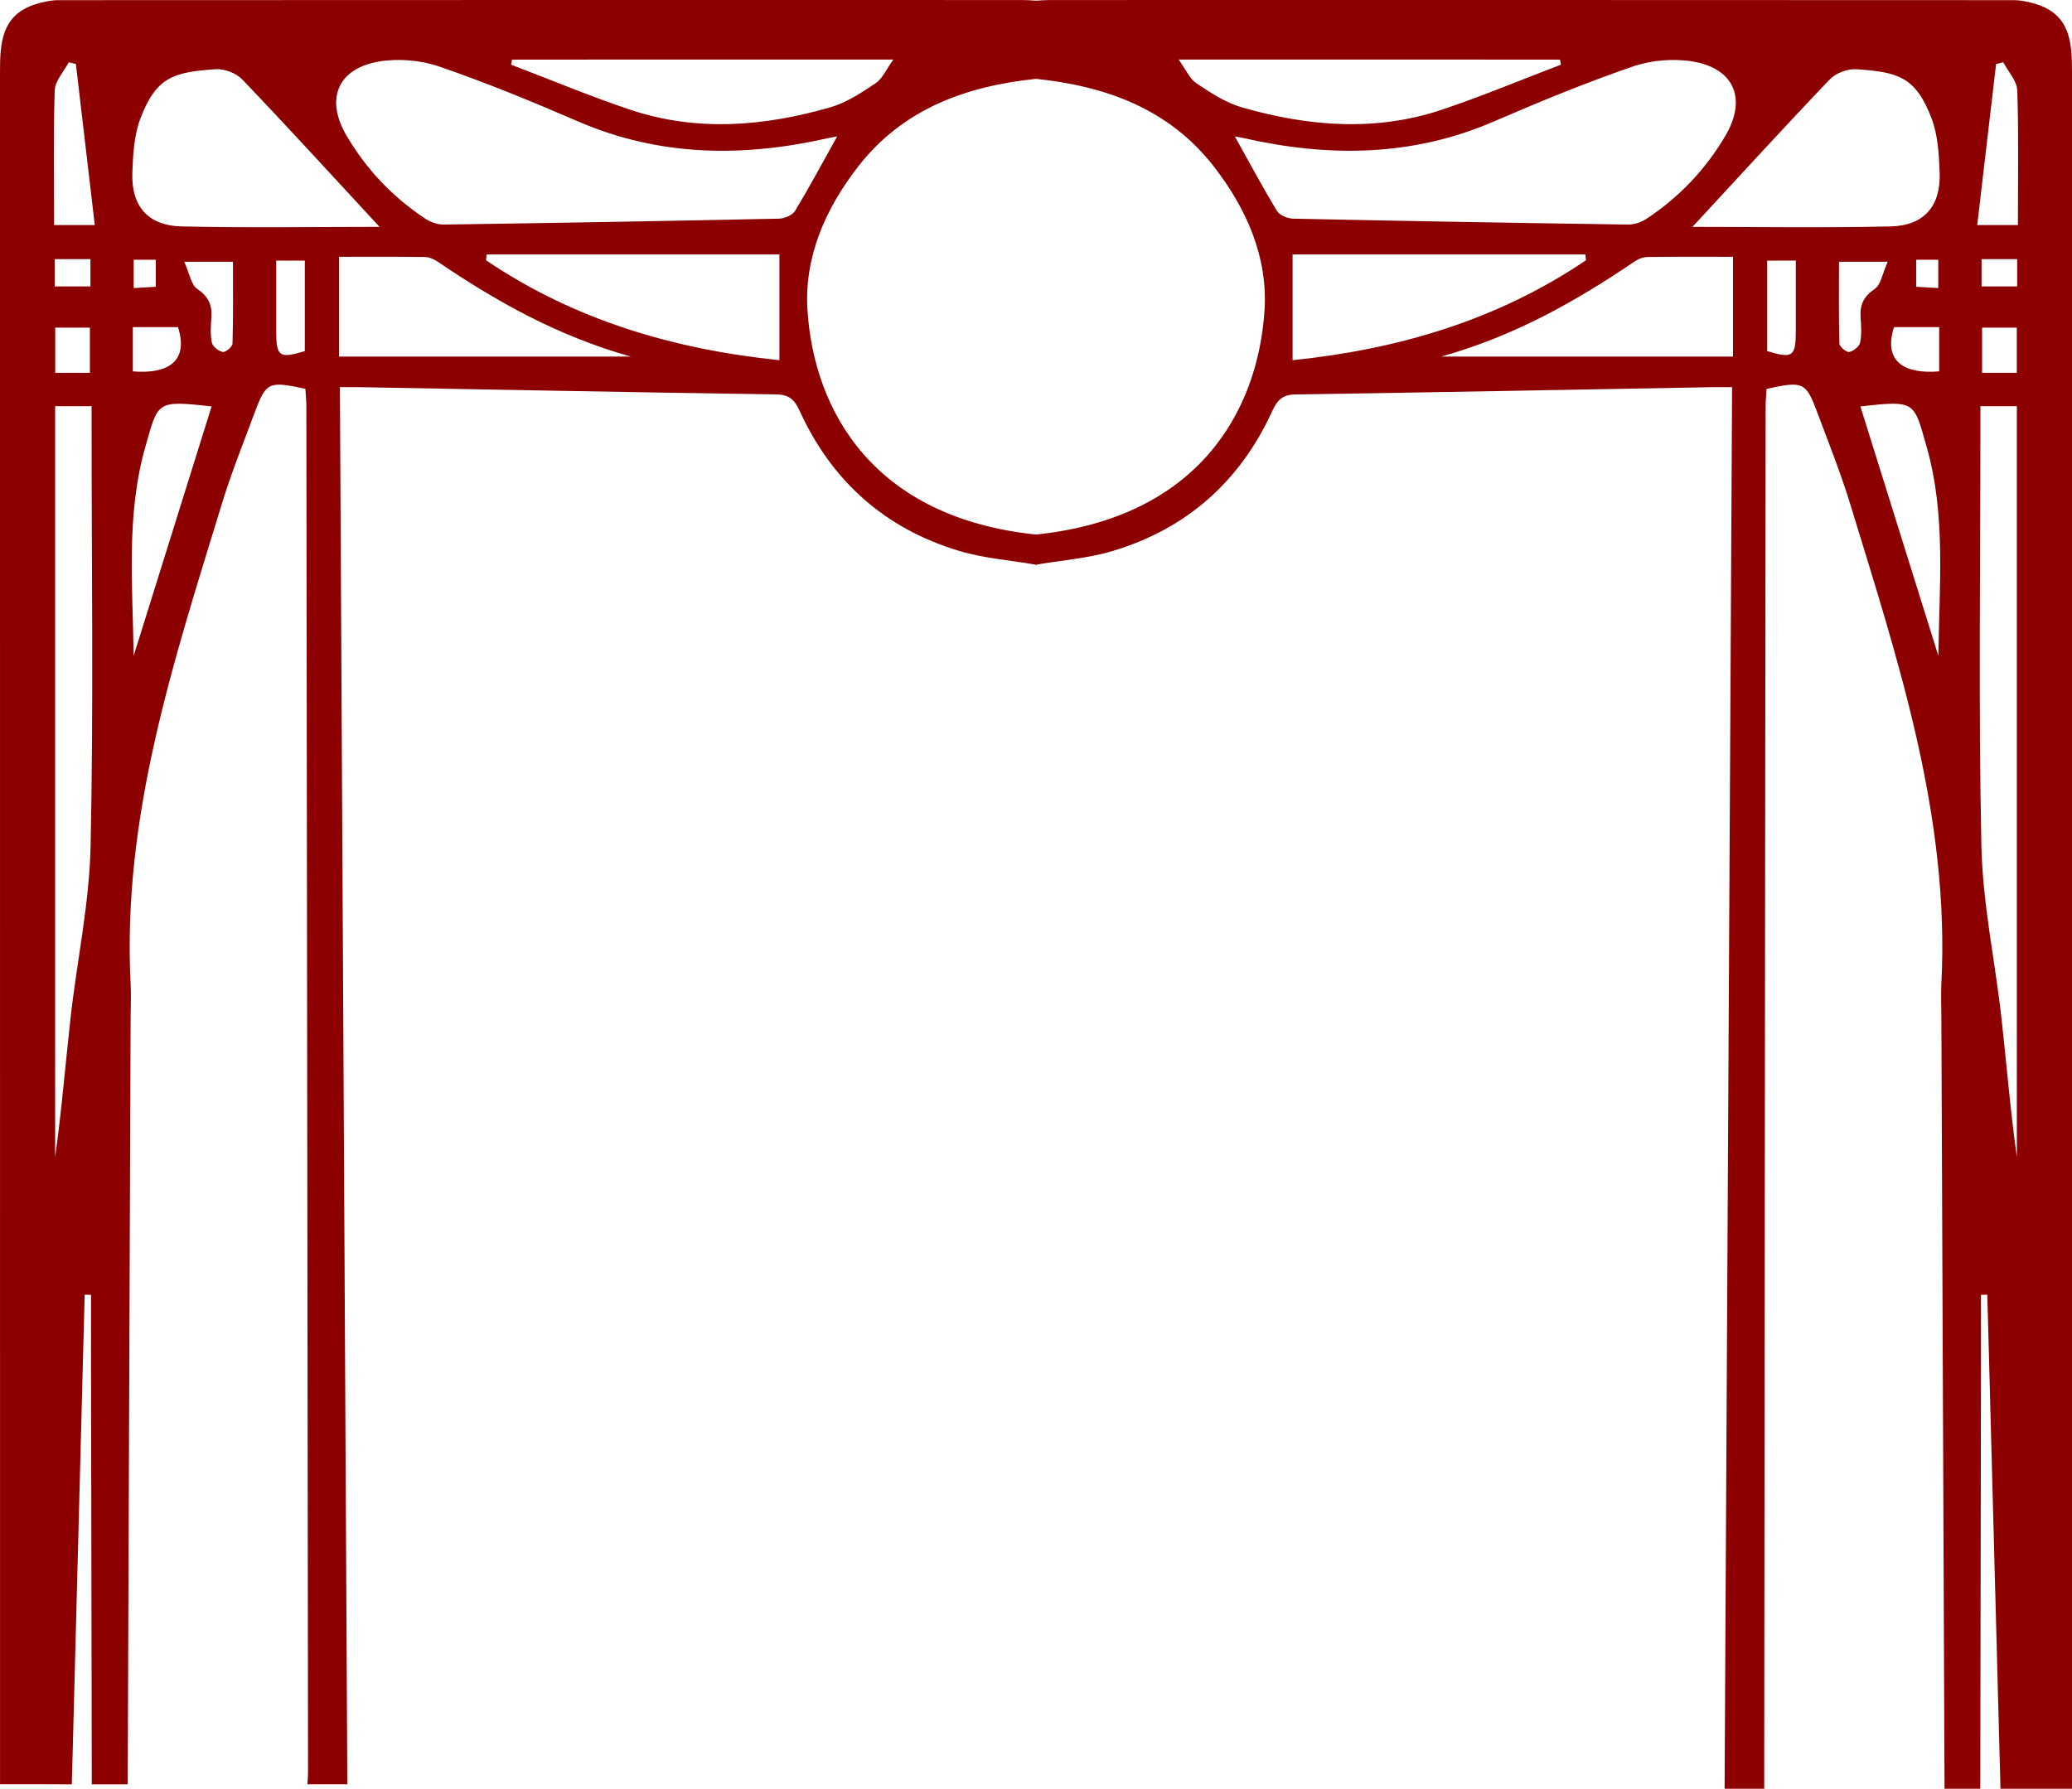 <svg width="1333" height="1151" viewBox="0 0 1333 1151" fill="none" xmlns="http://www.w3.org/2000/svg">
<path d="M1333 1151C1333 783.741 1332.97 413.588 1333 46.33C1333 27.709 1332.05 9.601 1310.09 2.692C1305.29 1.177 1300.1 0.098 1295.09 0.098C1088.36 -0.03 881.6 -0.005 674.867 0.021C672.324 0.021 669.782 0.278 666.212 0.458C666.212 17.05 666.212 33.436 666.212 50.696C711.185 55.345 751.92 69.856 780.892 107.124C801.953 134.221 815.771 165.453 813.511 199.793C809.247 264.543 771.029 333.3 666.083 344.01C666.083 349.198 666.083 354.54 666.083 363.427C682.804 360.551 699.781 359.318 715.731 354.566C763.452 340.286 797.818 309.798 818.519 264.44C821.755 257.377 825.146 253.91 833.467 253.807C923.336 252.471 1013.21 250.725 1103.07 249.107C1106.44 249.055 1109.8 249.107 1114.32 249.107C1112.73 549.355 1111.09 851.599 1109.5 1151C1118.05 1151 1126.45 1151 1135 1151C1135 1148.5 1135 1143.07 1135 1140.5C1135.33 847.417 1135.51 554.287 1135.9 261.23C1135.9 257.48 1136.34 253.73 1136.54 250.211C1160.32 245.1 1161.79 245.691 1169.37 266.033C1176.53 285.27 1184.21 304.379 1190.2 323.976C1221.09 424.967 1254.61 525.52 1248.94 633.497C1248.58 640.329 1248.94 647.187 1248.96 654.019C1249.58 818.732 1250.36 986.287 1251 1151C1258.71 1151 1266.29 1151 1274 1151C1274.15 1061.7 1274.29 969.575 1274.44 880.271C1274.47 864.578 1274.44 848.885 1274.44 833.192C1275.8 833.166 1277.16 833.14 1278.52 833.115C1281.27 938.138 1284.23 1045.98 1287 1151C1302.5 1151 1317 1151 1333 1151ZM794.427 87.81C795.891 88.067 797.895 88.349 799.872 88.811C854.606 101.243 908.337 100.909 960.887 78.23C990.321 65.516 1020.01 53.264 1050.32 42.837C1062.34 38.701 1076.72 37.469 1089.23 39.6C1115.94 44.198 1123.83 63.872 1110.06 87.296C1097.3 108.999 1080.29 126.927 1059.23 140.822C1055.89 143.005 1051.37 144.546 1047.44 144.495C975.578 143.467 903.688 142.235 831.824 140.693C828.253 140.616 823.168 138.459 821.447 135.634C812.047 120.043 803.443 103.965 794.427 87.81ZM1088.82 145.984C1118.49 113.931 1147.41 82.236 1177.05 51.21C1180.95 47.1 1188.58 44.147 1194.23 44.532C1221.45 46.407 1232.45 49.54 1242.64 76.149C1246.75 86.911 1247.42 99.342 1247.86 111.105C1248.63 132.629 1237.84 145.214 1216.16 145.702C1173.53 146.678 1130.89 145.984 1088.82 145.984ZM1297.53 261.358C1297.53 423.323 1297.53 583.901 1297.53 744.504C1293.34 714.787 1290.95 684.994 1287.64 655.303C1283.53 618.369 1275.52 581.563 1274.72 544.578C1272.8 454.786 1274.08 364.917 1274.08 275.099C1274.08 270.604 1274.08 266.11 1274.08 261.358C1282.79 261.358 1289.54 261.358 1297.53 261.358ZM831.567 163.732C894.159 163.732 957.034 163.732 1019.93 163.732C1020.06 164.991 1020.19 166.249 1020.32 167.482C963.07 206.163 899.116 224.861 831.567 231.77C831.567 207.55 831.567 185.435 831.567 163.732ZM1114.92 229.458C1052.61 229.458 991.374 229.458 927.138 229.458C974.191 216.256 1013.77 193.963 1051.63 168.227C1053.97 166.635 1057.1 165.402 1059.87 165.376C1078.11 165.119 1096.35 165.248 1114.92 165.248C1114.92 187.542 1114.92 207.344 1114.92 229.458ZM1003.6 38.342C1003.81 39.446 1004.01 40.551 1004.19 41.629C978.712 51.338 953.49 61.92 927.651 70.576C884.759 84.959 841.507 81.337 798.845 69.06C788.469 66.081 778.811 59.66 769.668 53.573C765.327 50.67 762.964 44.84 758.264 38.316C842.354 38.342 922.977 38.342 1003.6 38.342ZM1196.87 261.538C1232.65 257.48 1231.16 258.43 1239.41 287.222C1252.07 331.425 1247.57 376.86 1247.03 422.039C1230.29 368.538 1213.57 315.038 1196.87 261.538ZM1298.2 144.803C1289.31 144.803 1282.33 144.803 1272.03 144.803C1276.16 109.41 1280.17 75.302 1284.17 41.193C1285.72 40.807 1287.26 40.448 1288.77 40.063C1291.91 46.073 1297.56 52.006 1297.79 58.119C1298.74 86.603 1298.2 115.138 1298.2 144.803ZM1155.32 167.688C1155.32 183.304 1155.32 198.098 1155.32 212.892C1155.32 229.51 1153.31 230.922 1136.9 225.914C1136.9 206.548 1136.9 187.182 1136.9 167.713C1143.19 167.688 1148.51 167.688 1155.32 167.688ZM1214.44 168.432C1211 176.086 1210.08 183.175 1206.15 185.846C1199.13 190.624 1196.46 195.915 1196.98 203.877C1197.34 209.399 1197.8 215.101 1196.69 220.443C1196.18 222.96 1192.38 225.965 1189.66 226.479C1187.86 226.813 1183.44 223.14 1183.39 221.188C1182.88 203.851 1183.11 186.488 1183.11 168.432C1192.94 168.432 1201.27 168.432 1214.44 168.432ZM1247.55 238.961C1226.33 240.785 1211.18 233.516 1218.47 210.503C1228.18 210.503 1237.61 210.503 1247.55 210.503C1247.55 220.623 1247.55 229.407 1247.55 238.961ZM1275.16 239.912C1275.16 228.97 1275.16 219.852 1275.16 210.811C1283.35 210.811 1290.39 210.811 1297.48 210.811C1297.48 221.008 1297.48 230.229 1297.48 239.912C1289.67 239.912 1282.66 239.912 1275.16 239.912ZM1297.74 184.305C1289.82 184.305 1282.48 184.305 1274.83 184.305C1274.83 177.936 1274.83 172.619 1274.83 166.737C1282.89 166.737 1290.21 166.737 1297.74 166.737C1297.74 173.133 1297.74 178.552 1297.74 184.305ZM1246.98 167.123C1246.98 173.492 1246.98 179.014 1246.98 185.358C1241.49 185.05 1237.12 184.793 1232.75 184.536C1232.75 177.884 1232.75 172.619 1232.75 167.123C1237.97 167.123 1242.33 167.123 1246.98 167.123Z" fill="#8D0000"/>
<path d="M0.026 1148.08C0.026 780.822 0.026 413.588 0 46.33C0 27.709 0.95 9.601 22.91 2.692C27.713 1.177 32.901 0.098 37.91 0.098C244.642 -0.03 451.375 -0.005 658.133 0.021C660.676 0.021 663.218 0.278 666.788 0.458C666.788 17.05 666.788 33.436 666.788 50.696C621.815 55.345 581.08 69.856 552.108 107.124C531.047 134.221 517.229 165.453 519.489 199.793C523.753 264.543 561.971 333.3 666.917 344.01C666.917 349.198 666.917 354.54 666.917 363.427C650.196 360.551 633.219 359.318 617.269 354.566C569.548 340.286 535.182 309.798 514.481 264.44C511.245 257.377 507.854 253.91 499.533 253.807C409.664 252.471 319.794 250.725 229.925 249.107C226.561 249.055 223.196 249.107 218.676 249.107C220.268 549.355 221.86 848.731 223.453 1148.13C214.9 1148.13 206.321 1148.13 197.769 1148.13C197.923 1145.56 198.18 1143.02 198.18 1140.45C197.846 847.369 197.486 554.287 197.101 261.23C197.101 257.48 196.664 253.73 196.459 250.211C172.675 245.1 171.211 245.691 163.634 266.033C156.468 285.27 148.789 304.379 142.804 323.976C111.906 424.967 78.388 525.52 84.064 633.497C84.424 640.329 84.064 647.187 84.039 654.019C83.422 818.732 82.806 983.445 82.164 1148.16C74.459 1148.16 66.753 1148.16 59.048 1148.16C58.894 1058.85 58.714 969.575 58.56 880.271C58.534 864.578 58.56 848.885 58.56 833.192C57.199 833.166 55.838 833.14 54.476 833.115C51.728 938.138 48.98 1043.13 46.206 1148.16C30.847 1148.08 15.436 1148.08 0.026 1148.08ZM538.573 87.81C537.109 88.067 535.105 88.349 533.128 88.811C478.395 101.243 424.663 100.909 372.113 78.23C342.679 65.516 312.988 53.264 282.681 42.837C270.661 38.701 256.277 37.469 243.769 39.6C217.057 44.198 209.172 63.872 222.939 87.296C235.704 108.999 252.707 126.927 273.768 140.822C277.107 143.005 281.628 144.546 285.557 144.495C357.422 143.467 429.312 142.235 501.177 140.693C504.747 140.616 509.832 138.459 511.553 135.634C520.953 120.043 529.558 103.965 538.573 87.81ZM244.18 145.984C214.515 113.931 185.594 82.236 155.955 51.21C152.051 47.1 144.397 44.147 138.772 44.532C111.547 46.407 100.554 49.54 90.357 76.149C86.248 86.911 85.58 99.342 85.143 111.105C84.373 132.629 95.16 145.214 116.838 145.702C159.473 146.678 202.109 145.984 244.18 145.984ZM35.47 261.358C35.47 423.323 35.47 583.901 35.47 744.504C39.656 714.787 42.045 684.994 45.358 655.303C49.468 618.369 57.481 581.563 58.278 544.578C60.204 454.786 58.92 364.917 58.92 275.099C58.92 270.604 58.92 266.11 58.92 261.358C50.213 261.358 43.458 261.358 35.47 261.358ZM501.433 163.732C438.841 163.732 375.966 163.732 313.065 163.732C312.937 164.991 312.808 166.249 312.68 167.482C369.93 206.163 433.884 224.861 501.433 231.77C501.433 207.55 501.433 185.435 501.433 163.732ZM218.085 229.458C280.395 229.458 341.626 229.458 405.862 229.458C358.809 216.256 319.229 193.963 281.371 168.227C279.034 166.635 275.9 165.402 273.126 165.376C254.89 165.119 236.655 165.248 218.085 165.248C218.085 187.542 218.085 207.344 218.085 229.458ZM329.4 38.342C329.195 39.446 328.989 40.551 328.81 41.629C354.288 51.338 379.51 61.92 405.349 70.576C448.241 84.959 491.493 81.337 534.155 69.06C544.531 66.081 554.189 59.66 563.332 53.573C567.673 50.67 570.036 44.84 574.736 38.316C490.646 38.342 410.023 38.342 329.4 38.342ZM136.126 261.538C100.348 257.48 101.838 258.43 93.593 287.222C80.931 331.425 85.426 376.86 85.965 422.039C102.686 368.538 119.406 315.038 136.126 261.538ZM34.802 144.803C43.689 144.803 50.675 144.803 60.974 144.803C56.839 109.41 52.833 75.302 48.826 41.193C47.285 40.807 45.744 40.448 44.228 40.063C41.095 46.073 35.444 52.006 35.213 58.119C34.263 86.603 34.802 115.138 34.802 144.803ZM177.684 167.688C177.684 183.304 177.684 198.098 177.684 212.892C177.684 229.51 179.687 230.922 196.099 225.914C196.099 206.548 196.099 187.182 196.099 167.713C189.806 167.688 184.464 167.688 177.684 167.688ZM118.533 168.432C121.974 176.086 122.899 183.175 126.829 185.846C133.841 190.624 136.512 195.915 135.998 203.877C135.638 209.399 135.176 215.101 136.281 220.443C136.794 222.96 140.596 225.965 143.318 226.479C145.116 226.813 149.534 223.14 149.585 221.188C150.099 203.851 149.868 186.488 149.868 168.432C140.056 168.432 131.709 168.432 118.533 168.432ZM85.451 238.961C106.667 240.785 121.82 233.516 114.526 210.503C104.817 210.503 95.391 210.503 85.451 210.503C85.451 220.623 85.451 229.407 85.451 238.961ZM57.841 239.912C57.841 228.97 57.841 219.852 57.841 210.811C49.648 210.811 42.61 210.811 35.521 210.811C35.521 221.008 35.521 230.229 35.521 239.912C43.329 239.912 50.341 239.912 57.841 239.912ZM35.264 184.305C43.175 184.305 50.521 184.305 58.175 184.305C58.175 177.936 58.175 172.619 58.175 166.737C50.11 166.737 42.79 166.737 35.264 166.737C35.264 173.133 35.264 178.552 35.264 184.305ZM86.016 167.123C86.016 173.492 86.016 179.014 86.016 185.358C91.513 185.05 95.879 184.793 100.246 184.536C100.246 177.884 100.246 172.619 100.246 167.123C95.032 167.123 90.665 167.123 86.016 167.123Z" fill="#8D0000"/>
</svg>
